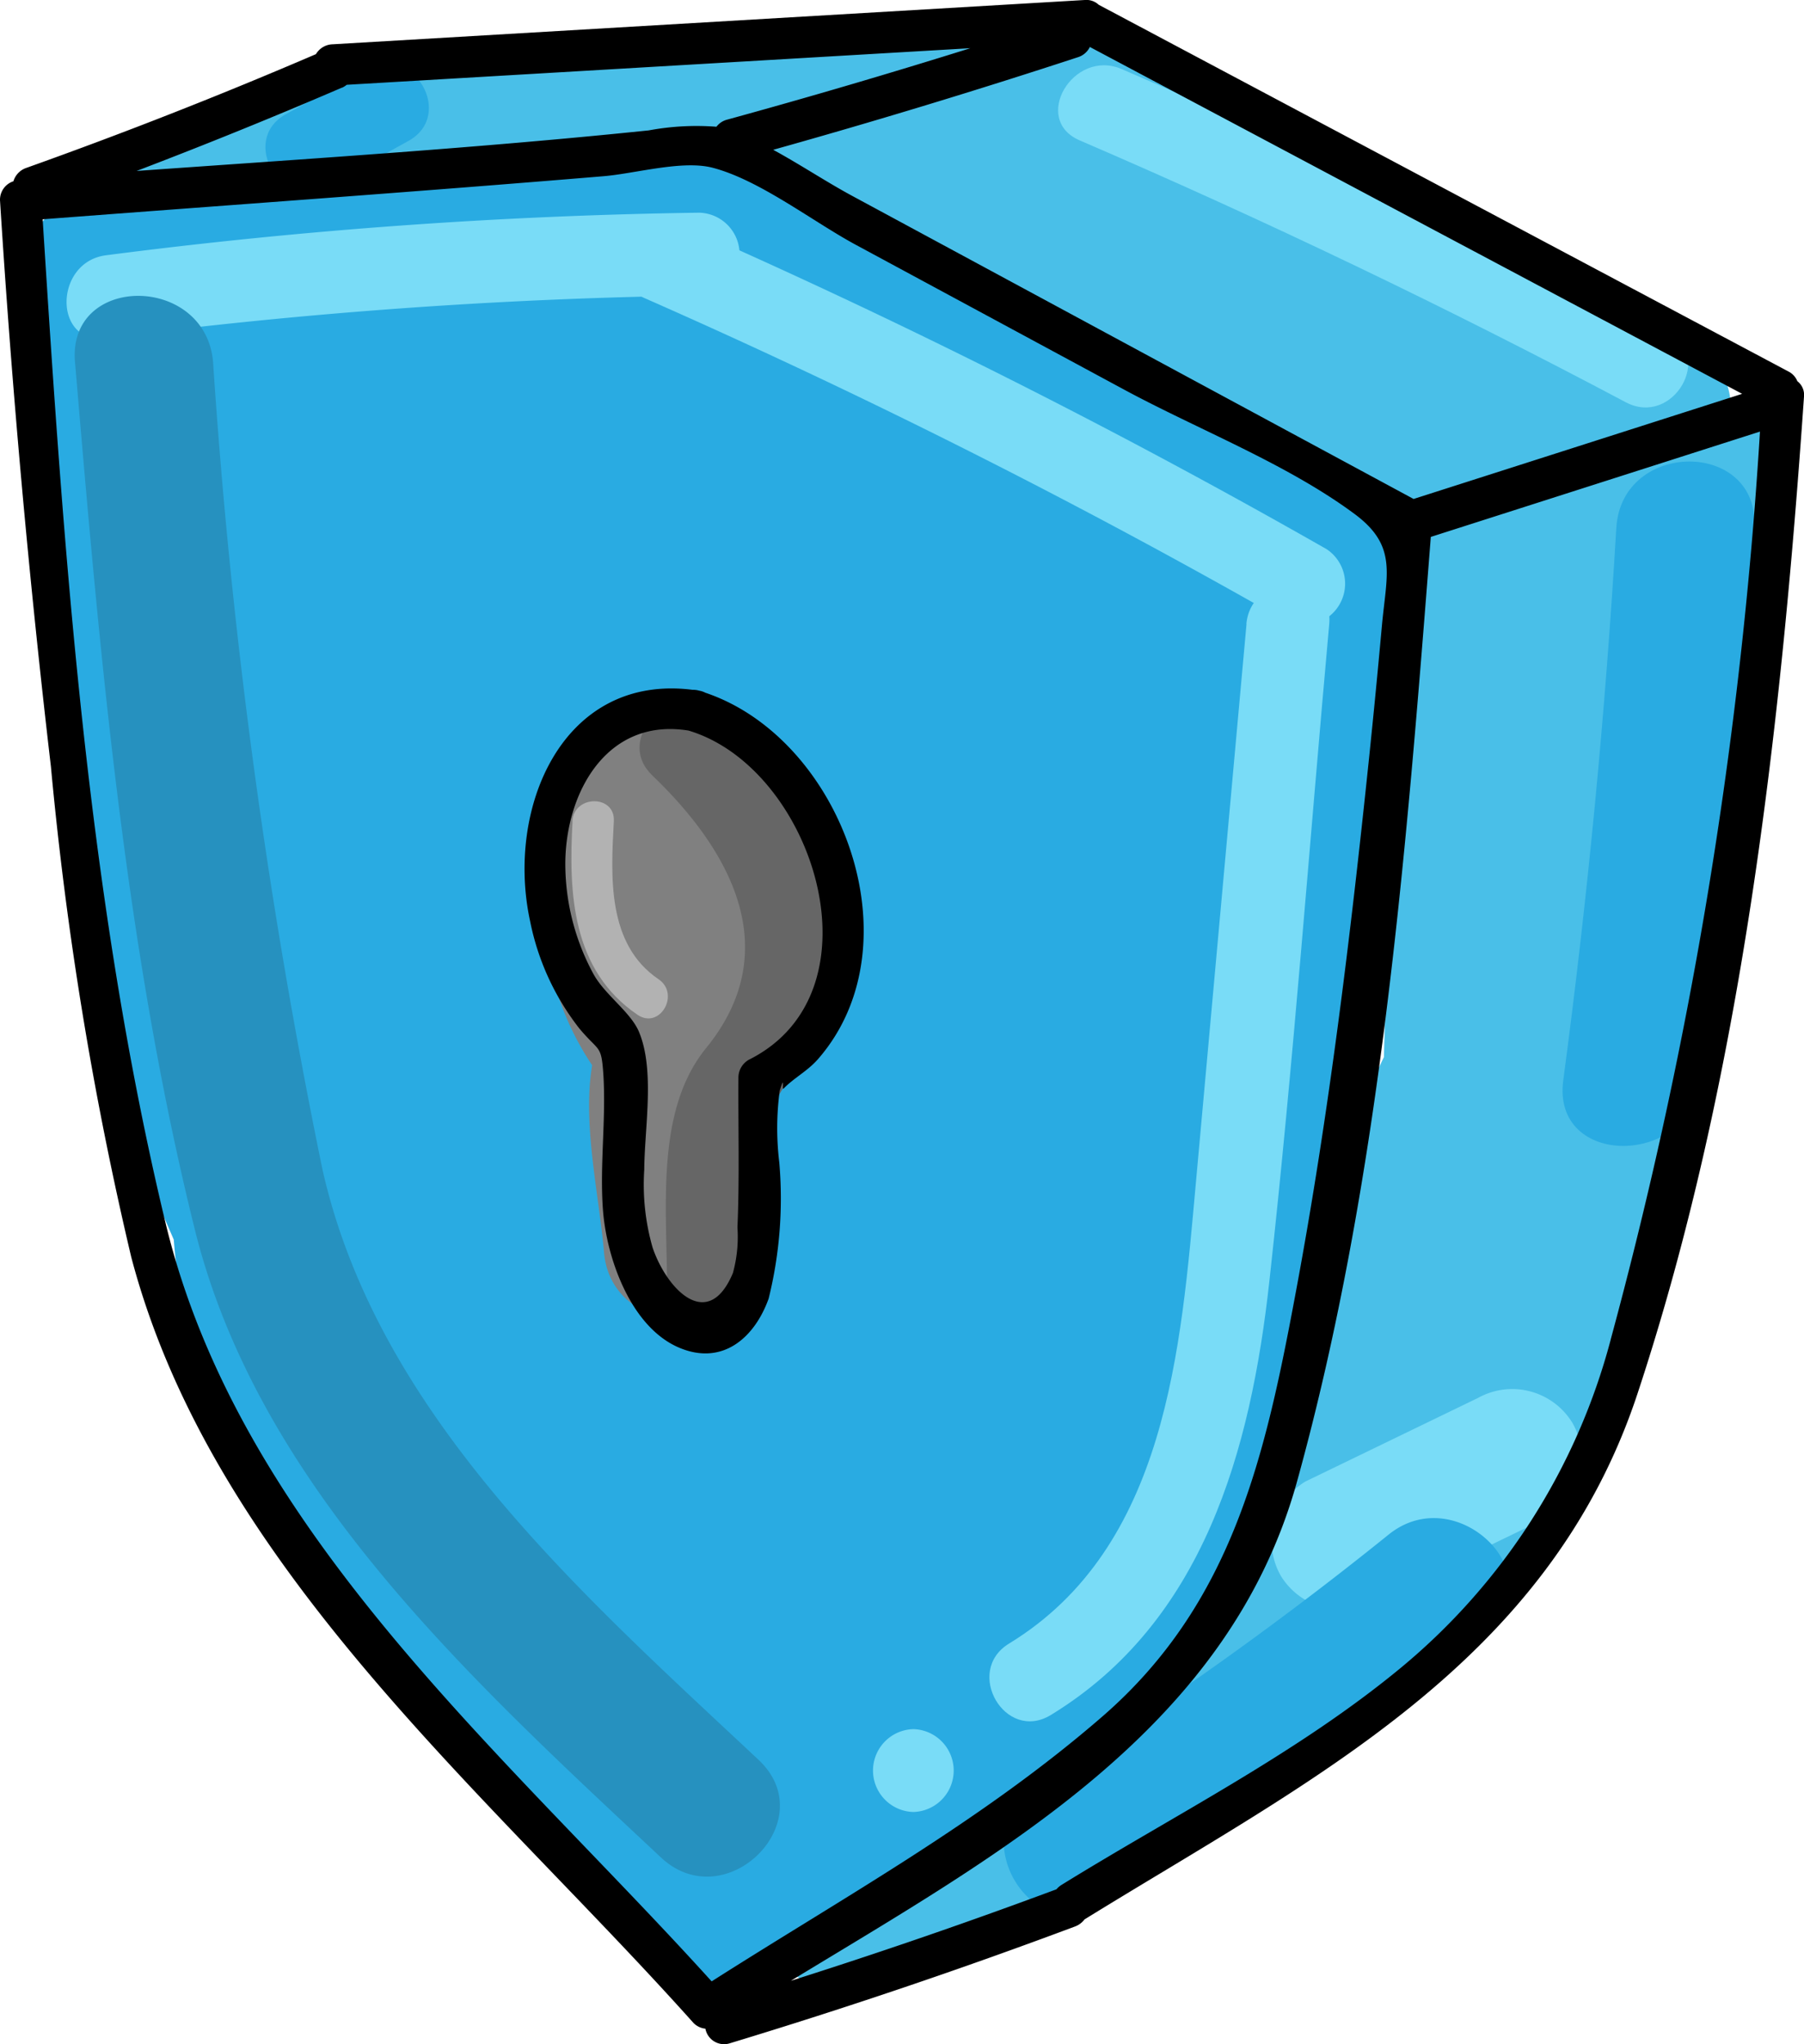 <svg xmlns="http://www.w3.org/2000/svg" xmlns:xlink="http://www.w3.org/1999/xlink" width="60.629" height="68.708" viewBox="0 0 60.629 68.708">
  <defs>
    <clipPath id="clip-path">
      <rect id="Rectángulo_66780" data-name="Rectángulo 66780" width="60.629" height="68.708" fill="none"/>
    </clipPath>
  </defs>
  <g id="Grupo_873025" data-name="Grupo 873025" transform="translate(0 0)">
    <g id="Grupo_873024" data-name="Grupo 873024" transform="translate(0 0)" clip-path="url(#clip-path)">
      <path id="Trazado_199631" data-name="Trazado 199631" d="M45.459,20.087,29.313,10.415a4.91,4.91,0,0,0-1.369-.57,5.685,5.685,0,0,0-4.041-.81L8.537,11.146C5.581,9.691,1.5,10.234,1.592,14.124A125.025,125.025,0,0,0,5.133,41.09a3.623,3.623,0,0,0,.211,1.874q.608,1.558,1.273,3.084c.5,6.272,3.51,9.493,8.236,15.987.25.344.749.392,1.129.563q2.457,3.418,5.259,6.626c.992,1.132,3.087,2.672,4.515,2.121A30.266,30.266,0,0,0,43.381,54c3.475-8.9,2.941-20.27,4.211-28.673a5.2,5.2,0,0,0-2.133-5.241" transform="translate(-0.777 -4.38)" fill="#29abe2"/>
      <path id="Trazado_199632" data-name="Trazado 199632" d="M61.262,14.309a2.3,2.3,0,0,0-1.674-2.3c-2.518-.594-3.929-2.252-5.9-3.783a25.416,25.416,0,0,0-5.4-2.726c-2.012-.927-4.076-2.206-6.123-3.052C40.4,1.713,38.4.553,36.469,1.457a3.3,3.3,0,0,0-.734.487,2.2,2.2,0,0,0-1.171-.237c-8.249.436-11.857.872-20.1,1.308C11.488,3.172,4.044,7.35,7.033,7.192c3.187-.168,6.962-.238,10.785-.3a2.553,2.553,0,0,1,1.09-.436c1.969-.281,4.181-.354,6.033-.618a4.262,4.262,0,0,1,3.4.821c.777-.029,1.535-.061,2.258-.1a2.376,2.376,0,0,0,.711.625l15.146,8.877a19.482,19.482,0,0,0,4.462,2.16,3.079,3.079,0,0,0-.3,1.068q-.787,8.38-1.011,16.794c-.421.869-.8,1.762-1.169,2.633-1.951,4.609-2.171,9.335-3.456,14.171-.332,1.25-2,2.188-1.1,2.618-4.081,3.136-7.906,8.436-12.868,9.668-2.9.719-1.206,2.875,1.7,2.154,7.394-1.835,13.3-7.049,19.244-11.534.787-.594,1.978-1.439,1.895-2.235,3.293-3.408,4.658-8.266,5.543-13.018C60.747,33.3,61.358,26.6,62.026,19.271a1.986,1.986,0,0,0-.069-.728l.1-.046c2.159-1.007,1.092-3.759-.8-4.189" transform="translate(-3.097 -0.55)" fill="#49bfe8"/>
      <path id="Trazado_199633" data-name="Trazado 199633" d="M45.5,55.28l-1.083-2.891a10.193,10.193,0,0,0-.36-1.5,4.757,4.757,0,0,0-3.641-3.381,2.189,2.189,0,0,0-2.25-.628,4.283,4.283,0,0,0-2.135,1.473,4.429,4.429,0,0,0-.906,2.459,1.825,1.825,0,0,0,.142.794,5.478,5.478,0,0,0,.2,2.425,9.521,9.521,0,0,0,1.592,4.628c-.33,1.979.228,4.317.4,6.3.261,2.951,4.9,2.979,4.64,0a37.881,37.881,0,0,1-.407-4.6c.039-1.048-.483-.025.2-.921.319-.419.871-.654,1.213-1.09.028-.035.048-.073.073-.108a2.016,2.016,0,0,0,.7-.1A2.347,2.347,0,0,0,45.5,55.28" transform="translate(-17.158 -22.854)" fill="gray"/>
      <path id="Trazado_199634" data-name="Trazado 199634" d="M42.447,48.7c2.686,2.571,4.466,5.907,1.812,9.167-1.859,2.284-1.231,5.914-1.322,8.733-.058,1.792,2.727,1.79,2.784,0,.083-2.564-.257-5.313,1.2-7.5a7.839,7.839,0,0,0,1.486-3.841c.3-3.393-1.642-6.283-3.991-8.531-1.295-1.239-3.266.727-1.969,1.969" transform="translate(-20.528 -22.638)" fill="#666"/>
      <path id="Trazado_199635" data-name="Trazado 199635" d="M37.585,53.324c-.139,2.436-.019,5.014,2.187,6.511.744.5,1.441-.7.7-1.2-1.737-1.178-1.6-3.457-1.5-5.309.051-.9-1.342-.892-1.392,0" transform="translate(-18.342 -25.722)" fill="#b2b2b2"/>
      <path id="Trazado_199636" data-name="Trazado 199636" d="M40.55,45.39a.684.684,0,0,0-.21-.072.718.718,0,0,0-.221-.029c-4.374-.555-6.29,3.972-5.465,7.776a8.561,8.561,0,0,0,1.66,3.614c.666.792.73.528.8,1.513.1,1.524-.127,3.068-.011,4.593.123,1.609.936,3.941,2.576,4.623,1.439.6,2.514-.329,2.991-1.654a14,14,0,0,0,.358-4.581,9.532,9.532,0,0,1,.015-2.415c.188-.592.063,0,.128-.064.356-.365.807-.59,1.155-.988,3.369-3.856.8-10.766-3.772-12.316M42,57.726a.69.69,0,0,0-.345.6c-.011,1.674.04,3.359-.033,5.032a4.607,4.607,0,0,1-.152,1.533c-.837,2-2.225.549-2.7-.856a7.689,7.689,0,0,1-.28-2.616c.009-1.4.365-3.337-.177-4.633-.28-.669-1.149-1.244-1.532-1.948a7.767,7.767,0,0,1-.944-3.751c.025-2.388,1.422-4.872,4.142-4.428,4.2,1.253,6.6,8.782,2.025,11.065" transform="translate(-16.838 -22.102)"/>
      <path id="Trazado_199637" data-name="Trazado 199637" d="M70.254,6.813q9.352,4.027,18.348,8.8c1.582.839,2.991-1.563,1.405-2.4q-8.994-4.771-18.348-8.8c-1.628-.7-3.048,1.7-1.405,2.4" transform="translate(-33.963 -2.092)" fill="#79dcf7"/>
      <path id="Trazado_199638" data-name="Trazado 199638" d="M87.055,98.415l5.791-2.8a2.342,2.342,0,0,0,.832-3.175A2.369,2.369,0,0,0,90.5,91.6l-5.791,2.805a2.342,2.342,0,0,0-.832,3.175,2.369,2.369,0,0,0,3.174.832" transform="translate(-40.83 -44.61)" fill="#79dcf7"/>
      <path id="Trazado_199639" data-name="Trazado 199639" d="M5.7,18.194a174.025,174.025,0,0,1,19.94-1.432,1.393,1.393,0,0,0,0-2.785A174.141,174.141,0,0,0,5.7,15.409c-1.752.228-1.775,3.015,0,2.785" transform="translate(-2.14 -6.828)" fill="#79dcf7"/>
      <path id="Trazado_199640" data-name="Trazado 199640" d="M41.7,17.188A232.21,232.21,0,0,1,63.2,28.019a1.393,1.393,0,0,0,1.405-2.4,232.018,232.018,0,0,0-21.5-10.831c-1.624-.716-3.043,1.683-1.405,2.4" transform="translate(-20.017 -7.158)" fill="#79dcf7"/>
      <path id="Trazado_199641" data-name="Trazado 199641" d="M73.655,39.732q-.848,9.382-1.7,18.764c-.505,5.584-.974,12.27-6.281,15.507-1.527.932-.13,3.341,1.406,2.4,5.147-3.14,6.718-8.919,7.342-14.571.812-7.35,1.348-14.741,2.013-22.1.161-1.784-2.624-1.773-2.785,0" transform="translate(-31.762 -18.758)" fill="#79dcf7"/>
      <path id="Trazado_199642" data-name="Trazado 199642" d="M58.729,116.417a1.393,1.393,0,0,0,0-2.785,1.393,1.393,0,0,0,0,2.785" transform="translate(-28.033 -55.511)" fill="#79dcf7"/>
      <path id="Trazado_199643" data-name="Trazado 199643" d="M78.886,100.319a119.529,119.529,0,0,1-11.846,8.417c-2.527,1.579-.2,5.6,2.342,4.007A129.191,129.191,0,0,0,82.167,103.6c2.323-1.878-.978-5.144-3.281-3.281" transform="translate(-32.218 -48.736)" fill="#29abe2"/>
      <path id="Trazado_199644" data-name="Trazado 199644" d="M104.477,32.563q-.548,9.317-1.783,18.569c-.394,2.951,4.25,2.922,4.64,0q1.236-9.251,1.784-18.569c.175-2.984-4.466-2.973-4.641,0" transform="translate(-50.156 -14.816)" fill="#29abe2"/>
      <path id="Trazado_199645" data-name="Trazado 199645" d="M4.918,21.668C5.736,31.339,6.6,41.4,8.948,50.839c2.159,8.683,9.353,15.178,15.661,21.093,2.177,2.041,5.465-1.233,3.281-3.281C21.94,63.071,15.1,57.066,13.237,48.82A200.042,200.042,0,0,1,9.558,21.668c-.25-2.954-4.893-2.98-4.641,0" transform="translate(-2.397 -9.498)" fill="#2691bf"/>
      <path id="Trazado_199646" data-name="Trazado 199646" d="M19.529,8.291l2.72-1.509c1.567-.87.164-3.275-1.406-2.4L18.124,5.887c-1.567.87-.165,3.275,1.405,2.4" transform="translate(-8.519 -2.047)" fill="#29abe2"/>
      <path id="Trazado_199647" data-name="Trazado 199647" d="M60.406,12.814a.632.632,0,0,0-.3-.327L36.925.16A.606.606,0,0,0,36.455,0L11.177,1.489a.674.674,0,0,0-.559.331Q5.814,3.885.889,5.642a.683.683,0,0,0-.438.451A.654.654,0,0,0,0,6.73q.6,9.538,1.711,19.036a119.442,119.442,0,0,0,2.7,16.488C7.157,52.684,16.394,60.264,23.3,67.99a.651.651,0,0,0,.407.2.639.639,0,0,0,.831.488Q30.4,66.9,36.124,64.757a.713.713,0,0,0,.325-.24c7.623-4.708,15.583-8.589,18.586-17.678,3.508-10.618,4.823-22.384,5.593-33.495a.583.583,0,0,0-.221-.53m-12.9,3.957-9.048-4.884L28.67,6.6C27.8,6.133,26.9,5.533,25.986,5.035q5.15-1.443,10.233-3.109a.67.67,0,0,0,.409-.347L58.55,13.238,47.51,16.771M11.492,2.95a.717.717,0,0,0,.161-.1L32.612,1.62q-4.063,1.272-8.168,2.4a.658.658,0,0,0-.366.24,8.783,8.783,0,0,0-2.276.123c-5.718.592-11.471.956-17.211,1.363q3.479-1.327,6.9-2.8M5.56,41.093C2.933,30.156,2.144,18.58,1.434,7.371,7.718,6.891,14,6.447,20.285,5.923c1.068-.089,2.654-.551,3.671-.283,1.593.419,3.38,1.823,4.827,2.6l8.976,4.845c2.5,1.352,5.487,2.5,7.768,4.193,1.457,1.082,1.07,2.032.913,3.788q-.2,2.211-.429,4.418c-.624,5.986-1.348,11.977-2.452,17.9-1.028,5.514-2.112,10.5-6.52,14.321C32.988,61.218,28.4,63.741,23.917,66.6,16.995,58.948,8.06,51.505,5.56,41.093m48.573,3.934A21.405,21.405,0,0,1,47.09,56.051c-3.476,2.875-7.6,4.945-11.417,7.308a.716.716,0,0,0-.168.146q-4.425,1.648-8.924,3.075c6.992-4.261,14.7-8.429,17.012-16.79,2.82-10.194,3.67-21.22,4.494-31.743l11.062-3.54a152.045,152.045,0,0,1-5.017,30.519" transform="translate(0 0)"/>
    </g>
  </g>
</svg>
